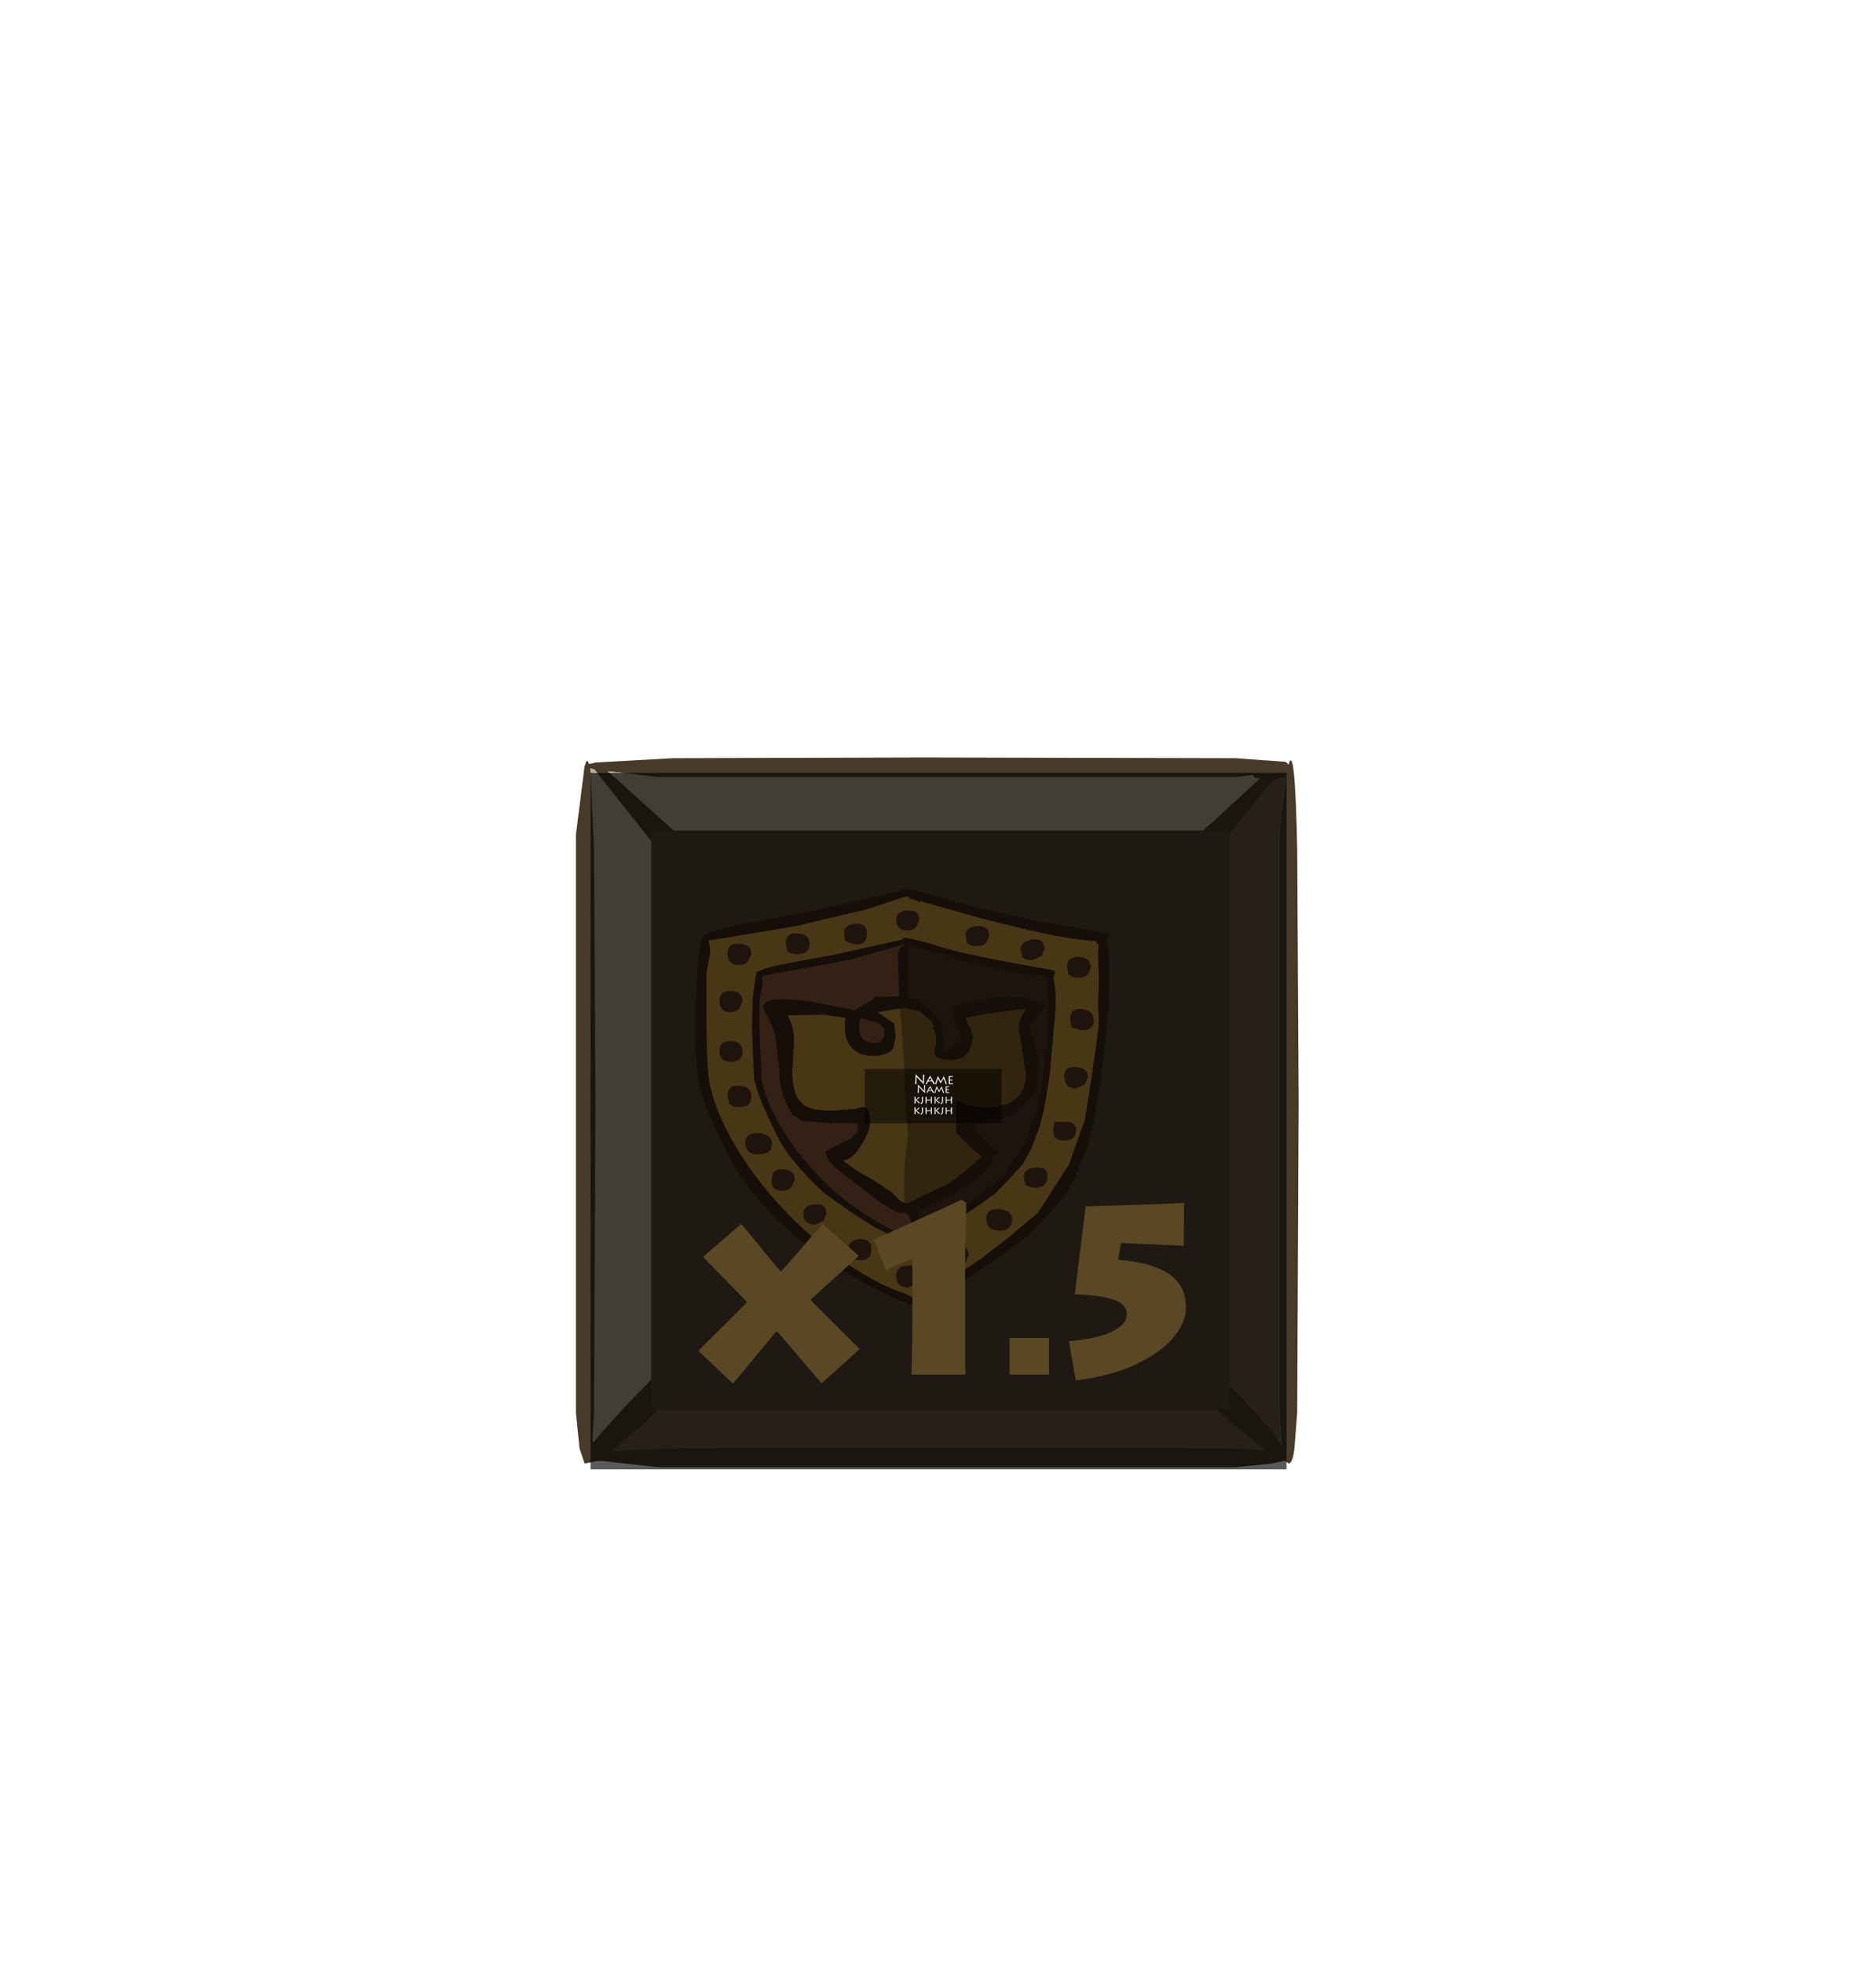 <?xml version="1.0" encoding="UTF-8" standalone="no"?>
<svg xmlns:ffdec="https://www.free-decompiler.com/flash" xmlns:xlink="http://www.w3.org/1999/xlink" ffdec:objectType="frame" height="135.65px" width="129.65px" xmlns="http://www.w3.org/2000/svg">
  <g transform="matrix(1.0, 0.0, 0.0, 1.0, 45.0, 57.4)">
    <use ffdec:characterId="933" height="47.45" id="bgcolor" transform="matrix(1.0, 0.0, 0.0, 1.0, -4.2, -3.9)" width="47.45" xlink:href="#sprite0"/>
    <use ffdec:characterId="921" height="22.0" id="hitbox" transform="matrix(2.23, 0.0, 0.0, 2.175, -4.55, -4.25)" width="22.0" xlink:href="#sprite1"/>
    <clipPath id="clipPath0">
      <path d="M 0 0 L 0 40 L 40 40 L 40 0 Z"/>
    </clipPath>
    <g clip-path="url(#clipPath0)">
      <filter id="filter0">
        <feColorMatrix in="SourceGraphic" result="filterResult0" type="matrix" values="0 0 0 0 1.0,0 0 0 0 0.2,0 0 0 0 0.0,0 0 0 1 0"/>
        <feConvolveMatrix divisor="784.0" in="filterResult0" kernelMatrix="1 1 1 1 1 1 1 1 1 1 1 1 1 1 1 1 1 1 1 1 1 1 1 1 1 1 1 1 1 1 1 1 1 1 1 1 1 1 1 1 1 1 1 1 1 1 1 1 1 1 1 1 1 1 1 1 1 1 1 1 1 1 1 1 1 1 1 1 1 1 1 1 1 1 1 1 1 1 1 1 1 1 1 1 1 1 1 1 1 1 1 1 1 1 1 1 1 1 1 1 1 1 1 1 1 1 1 1 1 1 1 1 1 1 1 1 1 1 1 1 1 1 1 1 1 1 1 1 1 1 1 1 1 1 1 1 1 1 1 1 1 1 1 1 1 1 1 1 1 1 1 1 1 1 1 1 1 1 1 1 1 1 1 1 1 1 1 1 1 1 1 1 1 1 1 1 1 1 1 1 1 1 1 1 1 1 1 1 1 1 1 1 1 1 1 1 1 1 1 1 1 1 1 1 1 1 1 1 1 1 1 1 1 1 1 1 1 1 1 1 1 1 1 1 1 1 1 1 1 1 1 1 1 1 1 1 1 1 1 1 1 1 1 1 1 1 1 1 1 1 1 1 1 1 1 1 1 1 1 1 1 1 1 1 1 1 1 1 1 1 1 1 1 1 1 1 1 1 1 1 1 1 1 1 1 1 1 1 1 1 1 1 1 1 1 1 1 1 1 1 1 1 1 1 1 1 1 1 1 1 1 1 1 1 1 1 1 1 1 1 1 1 1 1 1 1 1 1 1 1 1 1 1 1 1 1 1 1 1 1 1 1 1 1 1 1 1 1 1 1 1 1 1 1 1 1 1 1 1 1 1 1 1 1 1 1 1 1 1 1 1 1 1 1 1 1 1 1 1 1 1 1 1 1 1 1 1 1 1 1 1 1 1 1 1 1 1 1 1 1 1 1 1 1 1 1 1 1 1 1 1 1 1 1 1 1 1 1 1 1 1 1 1 1 1 1 1 1 1 1 1 1 1 1 1 1 1 1 1 1 1 1 1 1 1 1 1 1 1 1 1 1 1 1 1 1 1 1 1 1 1 1 1 1 1 1 1 1 1 1 1 1 1 1 1 1 1 1 1 1 1 1 1 1 1 1 1 1 1 1 1 1 1 1 1 1 1 1 1 1 1 1 1 1 1 1 1 1 1 1 1 1 1 1 1 1 1 1 1 1 1 1 1 1 1 1 1 1 1 1 1 1 1 1 1 1 1 1 1 1 1 1 1 1 1 1 1 1 1 1 1 1 1 1 1 1 1 1 1 1 1 1 1 1 1 1 1 1 1 1 1 1 1 1 1 1 1 1 1 1 1 1 1 1 1 1 1 1 1 1 1 1 1 1 1 1 1 1 1 1 1 1 1 1 1 1 1 1 1 1 1 1 1 1 1 1 1 1 1 1 1 1 1 1 1 1 1 1 1 1 1 1 1 1 1 1 1 1 1 1 1 1 1 1 1 1 1 1 1 1 1 1 1 1 1 1 1 1 1 1 1 1 1 1 1 1 1 1 1 1 1 1 1 1 1 1 1 1 1 1 1 1 1 1 1 1 1 1 1 1 1 1 1 1 1 1 1 1 1 1 1 1 1 1 1 1 1 1 1 1 1 1 1 1 1 1 1 1 1 1 1 1 1 1 1 1 1 1 1 1 1 1 1 1 1 1 1 1 1 1 1 1 1 1 1 1 1 1 1 1 1 1 1 1 1 1 1 1 1 1 1 1 1 1 1 1 1 1 1 1 1 1 1 1 1 1 1 1 1 1 1 1 1 1" order="28 28" result="filterResult1"/>
        <feConvolveMatrix divisor="784.0" in="filterResult1" kernelMatrix="1 1 1 1 1 1 1 1 1 1 1 1 1 1 1 1 1 1 1 1 1 1 1 1 1 1 1 1 1 1 1 1 1 1 1 1 1 1 1 1 1 1 1 1 1 1 1 1 1 1 1 1 1 1 1 1 1 1 1 1 1 1 1 1 1 1 1 1 1 1 1 1 1 1 1 1 1 1 1 1 1 1 1 1 1 1 1 1 1 1 1 1 1 1 1 1 1 1 1 1 1 1 1 1 1 1 1 1 1 1 1 1 1 1 1 1 1 1 1 1 1 1 1 1 1 1 1 1 1 1 1 1 1 1 1 1 1 1 1 1 1 1 1 1 1 1 1 1 1 1 1 1 1 1 1 1 1 1 1 1 1 1 1 1 1 1 1 1 1 1 1 1 1 1 1 1 1 1 1 1 1 1 1 1 1 1 1 1 1 1 1 1 1 1 1 1 1 1 1 1 1 1 1 1 1 1 1 1 1 1 1 1 1 1 1 1 1 1 1 1 1 1 1 1 1 1 1 1 1 1 1 1 1 1 1 1 1 1 1 1 1 1 1 1 1 1 1 1 1 1 1 1 1 1 1 1 1 1 1 1 1 1 1 1 1 1 1 1 1 1 1 1 1 1 1 1 1 1 1 1 1 1 1 1 1 1 1 1 1 1 1 1 1 1 1 1 1 1 1 1 1 1 1 1 1 1 1 1 1 1 1 1 1 1 1 1 1 1 1 1 1 1 1 1 1 1 1 1 1 1 1 1 1 1 1 1 1 1 1 1 1 1 1 1 1 1 1 1 1 1 1 1 1 1 1 1 1 1 1 1 1 1 1 1 1 1 1 1 1 1 1 1 1 1 1 1 1 1 1 1 1 1 1 1 1 1 1 1 1 1 1 1 1 1 1 1 1 1 1 1 1 1 1 1 1 1 1 1 1 1 1 1 1 1 1 1 1 1 1 1 1 1 1 1 1 1 1 1 1 1 1 1 1 1 1 1 1 1 1 1 1 1 1 1 1 1 1 1 1 1 1 1 1 1 1 1 1 1 1 1 1 1 1 1 1 1 1 1 1 1 1 1 1 1 1 1 1 1 1 1 1 1 1 1 1 1 1 1 1 1 1 1 1 1 1 1 1 1 1 1 1 1 1 1 1 1 1 1 1 1 1 1 1 1 1 1 1 1 1 1 1 1 1 1 1 1 1 1 1 1 1 1 1 1 1 1 1 1 1 1 1 1 1 1 1 1 1 1 1 1 1 1 1 1 1 1 1 1 1 1 1 1 1 1 1 1 1 1 1 1 1 1 1 1 1 1 1 1 1 1 1 1 1 1 1 1 1 1 1 1 1 1 1 1 1 1 1 1 1 1 1 1 1 1 1 1 1 1 1 1 1 1 1 1 1 1 1 1 1 1 1 1 1 1 1 1 1 1 1 1 1 1 1 1 1 1 1 1 1 1 1 1 1 1 1 1 1 1 1 1 1 1 1 1 1 1 1 1 1 1 1 1 1 1 1 1 1 1 1 1 1 1 1 1 1 1 1 1 1 1 1 1 1 1 1 1 1 1 1 1 1 1 1 1 1 1 1 1 1 1 1 1 1 1 1 1 1 1 1 1 1 1 1 1 1 1 1 1 1 1 1 1 1 1 1 1 1 1 1 1 1 1 1 1 1 1 1 1 1 1 1 1 1 1 1 1 1 1 1 1 1 1 1 1 1 1 1 1 1 1 1 1 1 1 1 1 1 1 1 1 1 1 1 1 1 1 1 1 1 1 1 1 1 1" order="28 28" result="filterResult2"/>
        <feConvolveMatrix divisor="784.0" in="filterResult2" kernelMatrix="1 1 1 1 1 1 1 1 1 1 1 1 1 1 1 1 1 1 1 1 1 1 1 1 1 1 1 1 1 1 1 1 1 1 1 1 1 1 1 1 1 1 1 1 1 1 1 1 1 1 1 1 1 1 1 1 1 1 1 1 1 1 1 1 1 1 1 1 1 1 1 1 1 1 1 1 1 1 1 1 1 1 1 1 1 1 1 1 1 1 1 1 1 1 1 1 1 1 1 1 1 1 1 1 1 1 1 1 1 1 1 1 1 1 1 1 1 1 1 1 1 1 1 1 1 1 1 1 1 1 1 1 1 1 1 1 1 1 1 1 1 1 1 1 1 1 1 1 1 1 1 1 1 1 1 1 1 1 1 1 1 1 1 1 1 1 1 1 1 1 1 1 1 1 1 1 1 1 1 1 1 1 1 1 1 1 1 1 1 1 1 1 1 1 1 1 1 1 1 1 1 1 1 1 1 1 1 1 1 1 1 1 1 1 1 1 1 1 1 1 1 1 1 1 1 1 1 1 1 1 1 1 1 1 1 1 1 1 1 1 1 1 1 1 1 1 1 1 1 1 1 1 1 1 1 1 1 1 1 1 1 1 1 1 1 1 1 1 1 1 1 1 1 1 1 1 1 1 1 1 1 1 1 1 1 1 1 1 1 1 1 1 1 1 1 1 1 1 1 1 1 1 1 1 1 1 1 1 1 1 1 1 1 1 1 1 1 1 1 1 1 1 1 1 1 1 1 1 1 1 1 1 1 1 1 1 1 1 1 1 1 1 1 1 1 1 1 1 1 1 1 1 1 1 1 1 1 1 1 1 1 1 1 1 1 1 1 1 1 1 1 1 1 1 1 1 1 1 1 1 1 1 1 1 1 1 1 1 1 1 1 1 1 1 1 1 1 1 1 1 1 1 1 1 1 1 1 1 1 1 1 1 1 1 1 1 1 1 1 1 1 1 1 1 1 1 1 1 1 1 1 1 1 1 1 1 1 1 1 1 1 1 1 1 1 1 1 1 1 1 1 1 1 1 1 1 1 1 1 1 1 1 1 1 1 1 1 1 1 1 1 1 1 1 1 1 1 1 1 1 1 1 1 1 1 1 1 1 1 1 1 1 1 1 1 1 1 1 1 1 1 1 1 1 1 1 1 1 1 1 1 1 1 1 1 1 1 1 1 1 1 1 1 1 1 1 1 1 1 1 1 1 1 1 1 1 1 1 1 1 1 1 1 1 1 1 1 1 1 1 1 1 1 1 1 1 1 1 1 1 1 1 1 1 1 1 1 1 1 1 1 1 1 1 1 1 1 1 1 1 1 1 1 1 1 1 1 1 1 1 1 1 1 1 1 1 1 1 1 1 1 1 1 1 1 1 1 1 1 1 1 1 1 1 1 1 1 1 1 1 1 1 1 1 1 1 1 1 1 1 1 1 1 1 1 1 1 1 1 1 1 1 1 1 1 1 1 1 1 1 1 1 1 1 1 1 1 1 1 1 1 1 1 1 1 1 1 1 1 1 1 1 1 1 1 1 1 1 1 1 1 1 1 1 1 1 1 1 1 1 1 1 1 1 1 1 1 1 1 1 1 1 1 1 1 1 1 1 1 1 1 1 1 1 1 1 1 1 1 1 1 1 1 1 1 1 1 1 1 1 1 1 1 1 1 1 1 1 1 1 1 1 1 1 1 1 1 1 1 1 1 1 1 1 1 1 1 1 1 1 1 1 1 1 1 1 1 1 1 1 1 1 1 1 1 1 1 1 1 1 1 1 1 1" order="28 28" result="filterResult3"/>
        <feComposite in="SourceGraphic" in2="filterResult3" operator="over" result="filterResult4"/>
      </filter>
      <use ffdec:characterId="982" filter="url(#filter0)" height="34.7" transform="matrix(1.018, 0.0, 0.0, 0.836, 3.052, 3.734)" width="28.1" xlink:href="#sprite2"/>
      <filter id="filter5">
        <feColorMatrix in="SourceGraphic" result="filterResult5" type="matrix" values="0 0 0 0 0.0,0 0 0 0 0.0,0 0 0 0 0.0,0 0 0 1 0"/>
        <feConvolveMatrix divisor="9.0" in="filterResult5" kernelMatrix="1 1 1 1 1 1 1 1 1" order="3 3" result="filterResult6"/>
        <feComposite in="SourceGraphic" in2="filterResult6" operator="over" result="filterResult7"/>
      </filter>
      <use ffdec:characterId="992" filter="url(#filter5)" height="15.4" transform="matrix(1.0, 0.0, 0.0, 1.0, 2.75, 24.25)" width="42.35" xlink:href="#text0"/>
    </g>
    <filter id="filter6">
      <feColorMatrix in="SourceGraphic" result="filterResult8" type="matrix" values="0 0 0 0 0.0,0 0 0 0 0.0,0 0 0 0 0.0,0 0 0 1 0"/>
      <feConvolveMatrix divisor="4.0" in="filterResult8" kernelMatrix="1 1 1 1" order="2 2" result="filterResult9"/>
      <feComposite in="SourceGraphic" in2="filterResult9" operator="over" result="filterResult10"/>
    </filter>
    <use ffdec:characterId="935" filter="url(#filter6)" height="15.75" id="txt_hotkey" transform="matrix(1.0, 0.0, 0.0, 1.0, -3.85, -0.1)" width="18.0" xlink:href="#text1"/>
    <use ffdec:characterId="948" ffdec:characterName="Army_fla.Hud_BgButton_151" height="97.6" id="bg" transform="matrix(1.0, 0.0, 0.0, 1.0, -29.05, -29.25)" width="97.6" xlink:href="#sprite3"/>
    <use ffdec:characterId="950" ffdec:characterName="Army_fla.Hud_cooldown_152" height="48.5" id="cdcover" transform="matrix(0.998, 0.0, 0.0, 0.99, -4.2, -4)" width="48.1" xlink:href="#sprite4"/>
    <use ffdec:characterId="950" ffdec:characterName="Army_fla.Hud_cooldown_152" height="48.5" id="cd" transform="matrix(0.998, 0.0, 0.0, 0.99, -4.2, -4)" width="48.1" xlink:href="#sprite5"/>
    <use ffdec:characterId="953" ffdec:characterName="Army_fla.Hud_Description_153" height="50.1" id="desc" transform="matrix(0.075, 0.0, 0.0, 0.075, 14.65, 16.478)" width="129.55" xlink:href="#sprite6"/>
  </g>
  <defs>
    <g id="sprite0" transform="matrix(1.0, 0.0, 0.0, 1.0, 0.0, 0.0)">
      <use ffdec:characterId="932" height="47.45" transform="matrix(1.0, 0.0, 0.0, 1.0, 0.0, 0.0)" width="47.45" xlink:href="#shape0"/>
    </g>
    <g id="shape0" transform="matrix(1.0, 0.0, 0.0, 1.0, 0.0, 0.0)">
      <path d="M47.45 0.0 L47.45 47.45 0.0 47.45 0.0 0.0 47.45 0.0" fill="#564732" fill-rule="evenodd" stroke="none"/>
    </g>
    <g id="sprite1" transform="matrix(1.0, 0.0, 0.0, 1.0, 0.0, 0.0)">
      <use ffdec:characterId="145" height="22.0" transform="matrix(1.0, 0.0, 0.0, 1.0, 0.0, 0.0)" width="22.0" xlink:href="#shape1"/>
    </g>
    <g id="shape1" transform="matrix(1.0, 0.0, 0.0, 1.0, 0.0, 0.0)">
      <path d="M22.0 0.0 L22.0 22.0 0.0 22.0 0.0 0.0 22.0 0.0" fill="#00ff00" fill-opacity="0.0" fill-rule="evenodd" stroke="none"/>
    </g>
    <g id="sprite2" transform="matrix(1.0, 0.0, 0.0, 1.0, 13.45, 17.25)">
      <use ffdec:characterId="981" height="34.7" transform="matrix(1.0, 0.0, 0.0, 1.0, -13.45, -17.25)" width="28.1" xlink:href="#shape2"/>
    </g>
    <g id="shape2" transform="matrix(1.0, 0.0, 0.0, 1.0, 13.45, 17.25)">
      <path d="M0.95 -16.25 L1.0 -16.25 1.1 -16.2 1.1 -16.1 1.25 -16.05 1.3 -16.05 1.65 -15.9 1.7 -15.8 1.75 -15.75 1.8 -15.9 6.0 -14.45 6.65 -14.25 Q11.75 -12.65 13.75 -12.6 13.75 -12.4 13.85 -12.35 L13.95 -12.3 13.9 -11.7 13.9 -11.35 13.95 -9.4 13.9 -7.45 13.95 -5.6 13.5 -1.65 13.0 2.2 11.9 5.95 9.8 9.9 7.95 11.8 6.05 13.6 4.65 14.75 3.4 15.6 Q2.4 16.25 1.9 16.65 L1.5 17.0 0.75 16.55 0.35 16.4 -0.6 15.9 Q-3.45 14.2 -6.05 11.3 -8.55 8.5 -10.2 5.4 -12.05 1.95 -12.5 -0.9 -12.7 -2.3 -12.7 -6.65 L-12.7 -9.9 -12.45 -11.55 -12.45 -12.0 -12.55 -12.6 -12.55 -12.65 -12.15 -12.7 -6.5 -13.85 -4.3 -14.5 -2.35 -15.05 -2.1 -15.1 -1.2 -15.45 0.9 -16.3 0.95 -16.25 M1.0 -15.1 Q0.2 -15.05 0.2 -14.35 0.2 -13.45 1.0 -13.45 1.3 -13.45 1.55 -13.75 L1.75 -14.3 Q1.75 -15.15 1.0 -15.1 M-9.25 -10.05 L-9.35 -9.65 -9.55 -7.9 -9.6 -5.35 -9.45 -1.2 Q-9.2 0.35 -7.85 3.6 -7.1 5.5 -4.75 8.2 L-2.6 10.05 -1.3 11.05 0.05 11.9 0.35 12.05 0.55 12.15 1.1 12.4 1.35 12.35 1.4 12.3 1.45 12.35 1.7 12.4 4.25 10.55 6.9 8.3 7.85 7.1 8.75 5.9 9.35 4.6 9.75 3.3 Q10.15 2.3 10.6 -1.5 L11.0 -6.95 11.0 -8.5 10.85 -9.55 10.9 -9.75 10.9 -9.8 11.0 -9.95 10.9 -10.15 7.25 -10.95 4.7 -11.6 Q4.1 -11.75 2.25 -12.45 L1.05 -12.8 1.05 -12.85 0.95 -12.8 0.65 -12.85 0.65 -12.7 -1.05 -12.25 -3.8 -11.5 -7.1 -10.75 Q-8.9 -10.35 -9.2 -10.0 L-9.2 -10.1 -9.25 -10.05 M4.9 -13.05 L5.0 -12.4 5.3 -12.2 5.7 -12.15 Q6.05 -12.15 6.3 -12.45 L6.5 -13.0 Q6.5 -13.85 5.7 -13.8 4.9 -13.75 4.9 -13.05 M1.7 -6.8 L1.65 -6.75 1.6 -6.85 1.7 -6.8 M0.45 -7.0 L0.6 -4.95 0.75 -2.25 Q0.7 -0.4 1.0 3.3 L0.75 6.2 0.75 9.05 0.95 9.1 Q0.7 9.1 0.4 8.85 L-0.1 8.2 -1.35 7.2 -2.45 6.45 -3.45 5.55 Q-2.75 5.5 -2.15 4.2 -1.6 3.1 -1.6 2.55 -1.55 1.15 -2.1 1.15 L-2.55 1.3 -4.1 1.45 Q-5.6 1.45 -6.1 0.95 -6.95 0.2 -6.85 -2.25 L-6.75 -4.35 Q-6.75 -5.55 -7.2 -6.45 L-4.8 -6.5 -3.25 -6.25 Q-3.4 -5.0 -3.05 -4.15 -2.55 -3.1 -1.4 -3.1 -0.35 -3.1 0.0 -3.75 L0.15 -4.8 0.05 -5.75 -1.1 -6.7 0.4 -7.0 0.45 -7.0 M9.45 -11.0 L10.05 -11.35 10.25 -11.9 Q10.25 -12.8 9.45 -12.7 8.65 -12.55 8.65 -11.9 L8.75 -11.25 9.05 -11.05 9.45 -11.0 M-11.05 -2.6 Q-10.25 -2.6 -10.25 -3.45 -10.25 -4.25 -11.0 -4.3 -11.8 -4.35 -11.8 -3.5 -11.8 -2.6 -11.05 -2.6 M-10.45 -7.05 L-10.25 -7.6 Q-10.25 -8.4 -11.0 -8.45 -11.8 -8.5 -11.8 -7.6 -11.8 -6.7 -11.05 -6.7 -10.7 -6.7 -10.45 -7.05 M-11.25 -11.55 Q-11.25 -10.6 -10.45 -10.6 -10.1 -10.6 -9.85 -10.95 L-9.65 -11.5 Q-9.65 -12.3 -10.45 -12.35 -11.25 -12.45 -11.25 -11.55 M-3.35 -13.2 L-3.25 -12.55 -2.55 -12.3 Q-1.8 -12.3 -1.8 -13.2 -1.8 -14.05 -2.55 -14.0 -3.35 -13.95 -3.35 -13.2 M-6.5 -13.2 Q-7.3 -13.3 -7.3 -12.4 L-7.2 -11.75 -6.9 -11.55 -6.5 -11.5 Q-5.7 -11.5 -5.7 -12.35 -5.7 -13.15 -6.5 -13.2 M12.4 -2.15 Q11.6 -2.25 11.6 -1.35 L11.7 -0.85 Q11.9 -0.4 12.4 -0.4 L13.0 -0.75 13.2 -1.3 Q13.2 -2.1 12.4 -2.15 M12.8 -5.2 Q13.6 -5.2 13.6 -6.05 13.6 -6.8 12.8 -6.95 12.0 -7.05 12.0 -6.1 L12.1 -5.45 12.8 -5.2 M13.2 -9.85 L13.4 -10.4 Q13.4 -11.2 12.6 -11.25 11.8 -11.35 11.8 -10.45 L11.9 -9.8 12.2 -9.6 12.6 -9.55 Q12.95 -9.55 13.2 -9.85 M-3.05 12.9 Q-3.05 13.8 -2.25 13.8 -1.5 13.8 -1.5 12.9 -1.5 12.35 -1.8 12.15 L-2.25 12.05 Q-3.05 12.15 -3.05 12.85 L-3.05 12.9 M-6.1 9.95 Q-6.1 10.85 -5.3 10.85 L-4.75 10.55 -4.55 9.95 Q-4.55 9.1 -5.3 9.2 -6.1 9.25 -6.1 9.95 M-6.9 7.7 L-6.7 7.15 Q-6.7 6.35 -7.45 6.3 -8.25 6.2 -8.25 7.1 -8.35 8.05 -7.5 8.05 -7.15 8.05 -6.9 7.7 M-9.15 5.05 Q-8.25 5.05 -8.25 4.15 -8.25 3.4 -9.15 3.3 -10.05 3.25 -10.05 4.1 -10.05 5.05 -9.15 5.05 M11.6 3.9 Q12.4 3.9 12.4 3.0 12.4 2.65 12.05 2.4 L10.95 2.35 10.85 3.0 10.95 3.65 11.2 3.85 11.6 3.9 M-10.85 1.1 L-10.45 1.15 Q-9.65 1.15 -9.65 0.25 -9.65 -0.55 -10.45 -0.6 -11.25 -0.7 -11.25 0.2 L-11.15 0.9 -10.85 1.1 M1.0 14.25 Q0.2 14.3 0.2 15.05 0.2 16.05 1.0 16.05 L1.55 15.75 1.75 15.1 Q1.75 14.15 1.0 14.25 M4.35 14.35 Q4.65 14.35 4.9 14.0 L5.1 13.4 Q5.1 12.55 4.35 12.65 3.55 12.7 3.55 13.4 3.55 14.35 4.35 14.35 M7.2 9.6 Q6.3 9.5 6.3 10.4 L6.4 10.9 Q6.6 11.35 7.2 11.35 8.05 11.35 8.05 10.45 8.05 9.65 7.2 9.6 M9.25 7.75 L9.65 7.8 Q10.45 7.8 10.45 6.9 10.45 6.05 9.65 6.15 8.85 6.2 8.85 6.9 L8.95 7.55 9.25 7.75" fill="#cc9d3c" fill-rule="evenodd" stroke="none"/>
      <path d="M1.35 -17.25 L1.3 -17.2 1.3 -17.25 1.35 -17.25 M1.7 -15.8 L1.8 -15.9 1.75 -15.75 1.7 -15.8 M-9.25 -10.05 L-9.2 -10.1 -9.2 -10.0 -9.25 -10.05 M-4.25 2.45 L-4.25 2.5 -4.3 2.55 -4.35 2.5 -4.35 2.45 -4.25 2.45" fill="#000000" fill-rule="evenodd" stroke="none"/>
      <path d="M0.9 -16.3 L0.95 -16.3 0.95 -16.25 0.9 -16.3" fill="#999999" fill-rule="evenodd" stroke="none"/>
      <path d="M1.0 -15.1 Q1.75 -15.15 1.75 -14.3 L1.55 -13.75 Q1.3 -13.45 1.0 -13.45 0.2 -13.45 0.2 -14.35 0.2 -15.05 1.0 -15.1 M4.9 -13.05 Q4.9 -13.75 5.7 -13.8 6.5 -13.85 6.5 -13.0 L6.3 -12.45 Q6.05 -12.15 5.7 -12.15 L5.3 -12.2 5.0 -12.4 4.9 -13.05 M9.45 -11.0 L9.05 -11.05 8.75 -11.25 8.65 -11.9 Q8.65 -12.55 9.45 -12.7 10.25 -12.8 10.25 -11.9 L10.05 -11.35 9.45 -11.0 M1.05 -12.25 L1.25 -12.2 1.4 -12.3 1.6 -12.1 1.6 -12.05 1.65 -12.05 1.7 -12.0 5.15 -10.85 Q8.9 -9.7 10.35 -9.65 L10.4 -9.5 10.5 -9.45 10.45 -8.75 10.5 -7.35 10.45 -5.9 10.5 -4.55 10.15 -1.65 9.8 1.15 9.0 3.95 7.45 6.8 6.05 8.25 4.7 9.55 2.75 11.05 2.45 11.25 2.35 11.35 1.95 11.8 1.8 11.65 1.7 11.75 1.55 11.85 1.55 11.75 1.65 11.75 1.8 11.65 1.6 11.0 Q1.6 10.65 1.75 10.45 L1.7 10.45 1.7 9.95 1.7 9.75 4.25 8.2 Q6.75 6.4 6.75 5.35 L6.75 5.25 7.15 4.9 5.5 2.95 5.5 2.45 Q7.75 2.2 8.35 1.6 L9.4 0.25 Q9.9 -0.25 9.9 -2.55 L9.65 -3.85 9.25 -5.3 Q9.25 -5.8 10.4 -7.25 8.95 -8.3 6.5 -7.85 L4.2 -7.2 Q4.0 -7.1 4.0 -6.6 4.0 -6.2 4.3 -5.55 L4.6 -4.3 3.8 -3.7 3.4 -3.45 3.4 -4.7 3.35 -5.25 3.4 -5.45 2.9 -6.5 2.05 -7.45 1.75 -7.6 1.75 -7.75 1.5 -7.75 1.0 -7.85 1.0 -11.95 1.15 -12.1 1.05 -12.15 1.0 -12.25 1.05 -12.25 M13.2 -9.85 Q12.95 -9.55 12.6 -9.55 L12.2 -9.6 11.9 -9.8 11.8 -10.45 Q11.8 -11.35 12.6 -11.25 13.4 -11.2 13.4 -10.4 L13.2 -9.85 M12.8 -5.2 L12.1 -5.45 12.0 -6.1 Q12.0 -7.05 12.8 -6.95 13.6 -6.8 13.6 -6.05 13.6 -5.2 12.8 -5.2 M12.4 -2.15 Q13.2 -2.1 13.2 -1.3 L13.0 -0.75 12.4 -0.4 Q11.9 -0.4 11.7 -0.85 L11.6 -1.35 Q11.6 -2.25 12.4 -2.15 M-6.5 -13.2 Q-5.7 -13.15 -5.7 -12.35 -5.7 -11.5 -6.5 -11.5 L-6.9 -11.55 -7.2 -11.75 -7.3 -12.4 Q-7.3 -13.3 -6.5 -13.2 M-3.35 -13.2 Q-3.35 -13.95 -2.55 -14.0 -1.8 -14.05 -1.8 -13.2 -1.8 -12.3 -2.55 -12.3 L-3.25 -12.55 -3.35 -13.2 M-11.25 -11.55 Q-11.25 -12.45 -10.45 -12.35 -9.65 -12.3 -9.65 -11.5 L-9.85 -10.95 Q-10.1 -10.6 -10.45 -10.6 -11.25 -10.6 -11.25 -11.55 M-10.45 -7.05 Q-10.7 -6.7 -11.05 -6.7 -11.8 -6.7 -11.8 -7.6 -11.8 -8.5 -11.0 -8.45 -10.25 -8.4 -10.25 -7.6 L-10.45 -7.05 M-11.05 -2.6 Q-11.8 -2.6 -11.8 -3.5 -11.8 -4.35 -11.0 -4.3 -10.25 -4.25 -10.25 -3.45 -10.25 -2.6 -11.05 -2.6 M-9.15 5.05 Q-10.05 5.05 -10.05 4.1 -10.05 3.25 -9.15 3.3 -8.25 3.4 -8.25 4.15 -8.25 5.05 -9.15 5.05 M-6.9 7.7 Q-7.15 8.05 -7.5 8.05 -8.35 8.05 -8.25 7.1 -8.25 6.2 -7.45 6.3 -6.7 6.35 -6.7 7.15 L-6.9 7.7 M-6.1 9.95 Q-6.1 9.25 -5.3 9.2 -4.55 9.1 -4.55 9.95 L-4.75 10.55 -5.3 10.85 Q-6.1 10.85 -6.1 9.95 M-3.05 12.85 Q-3.05 12.15 -2.25 12.05 L-1.8 12.15 Q-1.5 12.35 -1.5 12.9 -1.5 13.8 -2.25 13.8 -3.05 13.8 -3.05 12.9 L-3.05 12.85 M-10.85 1.1 L-11.15 0.9 -11.25 0.2 Q-11.25 -0.7 -10.45 -0.6 -9.65 -0.55 -9.65 0.25 -9.65 1.15 -10.45 1.15 L-10.85 1.1 M11.6 3.9 L11.2 3.85 10.95 3.65 10.85 3.0 10.95 2.35 12.05 2.4 Q12.4 2.65 12.4 3.0 12.4 3.9 11.6 3.9 M9.25 7.75 L8.95 7.55 8.85 6.9 Q8.85 6.2 9.65 6.15 10.45 6.05 10.45 6.9 10.45 7.8 9.65 7.8 L9.25 7.75 M7.2 9.6 Q8.05 9.65 8.05 10.45 8.05 11.35 7.2 11.35 6.6 11.35 6.4 10.9 L6.3 10.4 Q6.3 9.5 7.2 9.6 M4.35 14.35 Q3.55 14.35 3.55 13.4 3.55 12.7 4.35 12.65 5.1 12.55 5.1 13.4 L4.9 14.0 Q4.65 14.35 4.35 14.35 M1.0 14.25 Q1.75 14.15 1.75 15.1 L1.55 15.75 1.0 16.05 Q0.2 16.05 0.2 15.05 0.2 14.3 1.0 14.25" fill="#593924" fill-rule="evenodd" stroke="none"/>
      <path d="M-4.25 2.45 L-2.5 2.45 -2.5 2.5 -2.4 2.75 Q-2.4 3.6 -3.5 4.1 L-4.6 4.8 Q-4.6 5.4 -3.95 6.15 L-2.3 7.7 -0.8 9.1 0.3 9.9 0.35 9.9 0.6 9.85 Q1.2 9.9 1.2 10.9 L1.05 11.7 1.15 11.9 1.0 11.8 0.7 11.8 Q0.1 11.8 0.0 11.35 -2.2 10.05 -4.2 7.9 -6.05 5.8 -7.25 3.55 -8.6 1.0 -8.95 -1.1 L-9.1 -5.35 -9.1 -7.7 -8.9 -8.9 Q-8.85 -9.4 -8.95 -9.65 L-8.95 -9.7 -2.9 -11.05 0.8 -12.35 0.7 -12.2 Q0.4 -12.15 0.3 -11.5 L0.4 -8.0 0.25 -8.0 -1.3 -7.95 Q-1.3 -7.75 -1.65 -7.55 L-2.6 -6.9 -2.6 -6.85 -5.5 -7.55 Q-8.65 -8.1 -8.75 -7.3 L-8.8 -7.3 -8.85 -7.1 Q-8.05 -5.25 -8.0 -4.6 L-7.75 -2.05 Q-7.75 -0.6 -7.4 0.45 L-6.9 1.7 -6.25 2.25 -6.15 2.3 -4.35 2.45 -4.35 2.5 -4.3 2.55 -4.25 2.5 -4.25 2.45 M-1.1 -5.85 Q-0.6 -5.5 -0.6 -5.15 -0.6 -4.15 -1.3 -4.15 -2.6 -4.15 -2.25 -6.2 L-1.1 -5.85" fill="#915e3c" fill-rule="evenodd" stroke="none"/>
      <path d="M-1.8 -16.1 L-1.7 -16.15 -1.75 -16.1 -1.8 -16.1" fill="#ffcc00" fill-rule="evenodd" stroke="none"/>
      <path d="M1.7 -6.8 L1.75 -6.8 2.5 -6.05 2.8 -5.55 2.65 -5.45 Q3.05 -4.8 2.8 -3.5 2.7 -2.75 3.95 -2.75 4.75 -2.75 5.15 -3.5 L5.4 -4.55 5.2 -5.45 Q4.95 -5.8 4.95 -6.25 L6.15 -6.55 9.0 -7.0 9.0 -6.95 8.55 -6.0 8.5 -5.35 8.75 -3.6 9.0 -1.6 Q9.0 1.2 6.1 1.2 L4.95 0.95 4.5 0.65 4.25 0.75 4.25 3.25 5.3 4.5 6.0 5.25 5.2 6.1 4.0 7.3 0.95 9.1 0.75 9.05 0.75 6.2 1.0 3.3 Q0.7 -0.4 0.75 -2.25 L0.6 -4.95 0.45 -7.0 0.8 -7.05 1.6 -6.85 1.65 -6.75 1.7 -6.8" fill="#8a6924" fill-rule="evenodd" stroke="none"/>
      <path d="M-1.7 -16.15 L0.5 -16.75 0.5 -16.9 1.0 -16.85 1.1 -16.9 1.1 -16.85 1.2 -16.8 1.3 -16.8 1.45 -16.75 2.75 -16.35 6.05 -15.25 9.55 -14.3 13.9 -13.35 14.5 -13.25 14.65 -12.95 14.5 -12.8 14.5 -12.7 14.45 -12.45 14.55 -12.1 14.6 -11.55 14.65 -10.95 14.65 -8.9 Q14.65 -6.3 14.1 -1.45 13.5 3.7 12.95 5.1 12.8 5.3 12.4 6.9 L11.55 8.65 10.35 10.25 9.05 11.9 5.45 15.0 2.0 17.45 1.55 17.35 1.5 17.4 1.15 17.45 0.4 17.15 -0.25 16.75 -2.15 15.6 -3.9 14.25 -6.8 11.7 Q-10.0 8.1 -11.05 5.5 -12.9 1.1 -13.25 -1.05 -13.45 -2.25 -13.45 -6.65 L-13.3 -10.15 -13.2 -11.75 -13.05 -12.6 -12.9 -13.15 -12.85 -13.05 -12.7 -13.2 -12.35 -13.35 -10.0 -14.05 -5.55 -15.05 -1.8 -16.1 -1.75 -16.1 -1.7 -16.15 M0.95 -16.25 L0.95 -16.3 0.9 -16.3 -1.2 -15.45 -2.1 -15.1 -2.35 -15.05 -4.3 -14.5 -6.5 -13.85 -12.15 -12.7 -12.55 -12.65 -12.55 -12.6 -12.45 -12.0 -12.45 -11.55 -12.7 -9.9 -12.7 -6.65 Q-12.7 -2.3 -12.5 -0.9 -12.05 1.95 -10.2 5.4 -8.55 8.5 -6.05 11.3 -3.45 14.2 -0.6 15.9 L0.35 16.4 0.75 16.55 1.5 17.0 1.9 16.65 Q2.4 16.25 3.4 15.6 L4.65 14.75 6.05 13.6 7.95 11.8 9.8 9.9 11.9 5.95 13.0 2.2 13.5 -1.65 13.95 -5.6 13.9 -7.45 13.95 -9.4 13.9 -11.35 13.9 -11.7 13.95 -12.3 13.85 -12.35 Q13.75 -12.4 13.75 -12.6 11.75 -12.65 6.65 -14.25 L6.0 -14.45 1.8 -15.9 1.7 -15.8 1.65 -15.9 1.3 -16.05 1.25 -16.05 1.1 -16.1 1.1 -16.2 1.0 -16.25 0.95 -16.25 M-9.2 -10.0 Q-8.9 -10.35 -7.1 -10.75 L-3.8 -11.5 -1.05 -12.25 0.65 -12.7 0.65 -12.85 0.95 -12.8 1.05 -12.85 1.05 -12.8 2.25 -12.45 Q4.1 -11.75 4.7 -11.6 L7.25 -10.95 10.9 -10.15 11.0 -9.95 10.9 -9.8 10.9 -9.75 10.85 -9.55 11.0 -8.5 11.0 -6.95 10.6 -1.5 Q10.15 2.3 9.75 3.3 L9.35 4.6 8.75 5.9 7.85 7.1 6.9 8.3 4.25 10.55 1.7 12.4 1.45 12.35 1.4 12.3 1.35 12.35 1.1 12.4 0.55 12.15 0.35 12.05 0.05 11.9 -1.3 11.05 -2.6 10.05 -4.75 8.2 Q-7.1 5.5 -7.85 3.6 -9.2 0.35 -9.45 -1.2 L-9.6 -5.35 -9.55 -7.9 -9.35 -9.65 -9.25 -10.05 -9.2 -10.0 M0.95 9.1 L4.0 7.3 5.2 6.1 6.0 5.25 5.3 4.5 4.25 3.25 4.25 0.75 4.5 0.65 4.95 0.95 6.1 1.2 Q9.0 1.2 9.0 -1.6 L8.75 -3.6 8.5 -5.35 8.55 -6.0 9.0 -6.95 9.0 -7.0 6.15 -6.55 4.95 -6.25 Q4.95 -5.8 5.2 -5.45 L5.4 -4.55 5.15 -3.5 Q4.75 -2.75 3.95 -2.75 2.7 -2.75 2.8 -3.5 3.05 -4.8 2.65 -5.45 L2.8 -5.55 2.5 -6.05 1.75 -6.8 1.7 -6.8 1.6 -6.85 0.8 -7.05 0.45 -7.0 0.4 -7.0 -1.1 -6.7 0.05 -5.75 0.15 -4.8 0.0 -3.75 Q-0.35 -3.1 -1.4 -3.1 -2.55 -3.1 -3.05 -4.15 -3.4 -5.0 -3.25 -6.25 L-4.8 -6.5 -7.2 -6.45 Q-6.75 -5.55 -6.75 -4.35 L-6.85 -2.25 Q-6.95 0.2 -6.1 0.95 -5.6 1.45 -4.1 1.45 L-2.55 1.3 -2.1 1.15 Q-1.55 1.15 -1.6 2.55 -1.6 3.1 -2.15 4.2 -2.75 5.5 -3.45 5.55 L-2.45 6.45 -1.35 7.2 -0.1 8.2 0.4 8.85 Q0.7 9.1 0.95 9.1 M1.0 -12.25 L1.05 -12.15 1.15 -12.1 1.0 -11.95 1.0 -7.85 1.5 -7.75 1.75 -7.75 1.75 -7.6 2.05 -7.45 2.9 -6.5 3.4 -5.45 3.35 -5.25 3.4 -4.7 3.4 -3.45 3.8 -3.7 4.6 -4.3 4.3 -5.55 Q4.0 -6.2 4.0 -6.6 4.0 -7.1 4.2 -7.2 L6.5 -7.85 Q8.95 -8.3 10.4 -7.25 9.25 -5.8 9.25 -5.3 L9.65 -3.85 9.9 -2.55 Q9.9 -0.25 9.4 0.25 L8.35 1.6 Q7.75 2.2 5.5 2.45 L5.5 2.95 7.15 4.9 6.75 5.25 6.75 5.35 Q6.75 6.4 4.25 8.2 L1.7 9.75 1.7 9.95 1.7 10.45 1.75 10.45 Q1.6 10.65 1.6 11.0 L1.8 11.65 1.65 11.75 1.55 11.75 1.55 11.85 1.7 11.75 1.8 11.65 1.95 11.8 2.35 11.35 2.45 11.25 2.75 11.05 4.7 9.55 6.05 8.25 7.45 6.8 9.0 3.95 9.8 1.15 10.15 -1.65 10.5 -4.55 10.45 -5.9 10.5 -7.35 10.45 -8.75 10.5 -9.45 10.4 -9.5 10.35 -9.65 Q8.9 -9.7 5.15 -10.85 L1.7 -12.0 1.65 -12.05 1.6 -12.05 1.6 -12.1 1.4 -12.3 1.25 -12.2 1.05 -12.25 1.05 -12.35 0.95 -12.4 1.0 -12.25 M-4.35 2.45 L-6.15 2.3 -6.25 2.25 -6.9 1.7 -7.4 0.45 Q-7.75 -0.6 -7.75 -2.05 L-8.0 -4.6 Q-8.05 -5.25 -8.85 -7.1 L-8.8 -7.3 -8.75 -7.3 Q-8.65 -8.1 -5.5 -7.55 L-2.6 -6.85 -2.6 -6.9 -1.65 -7.55 Q-1.3 -7.75 -1.3 -7.95 L0.25 -8.0 0.4 -8.0 0.3 -11.5 Q0.4 -12.15 0.7 -12.2 L0.8 -12.35 -2.9 -11.05 -8.95 -9.7 -8.95 -9.65 Q-8.85 -9.4 -8.9 -8.9 L-9.1 -7.7 -9.1 -5.35 -8.95 -1.1 Q-8.6 1.0 -7.25 3.55 -6.05 5.8 -4.2 7.9 -2.2 10.05 0.0 11.35 0.1 11.8 0.7 11.8 L1.0 11.8 1.15 11.9 1.05 11.7 1.2 10.9 Q1.2 9.9 0.6 9.85 L0.35 9.9 0.3 9.9 -0.8 9.1 -2.3 7.7 -3.95 6.15 Q-4.6 5.4 -4.6 4.8 L-3.5 4.1 Q-2.4 3.6 -2.4 2.75 L-2.5 2.5 -2.5 2.45 -4.25 2.45 -4.35 2.45 M-1.1 -5.85 L-2.25 -6.2 Q-2.6 -4.15 -1.3 -4.15 -0.6 -4.15 -0.6 -5.15 -0.6 -5.5 -1.1 -5.85 M1.6 9.4 L1.7 9.4 1.7 9.35 1.6 9.4" fill="#3d2718" fill-rule="evenodd" stroke="none"/>
    </g>
    <g id="text0" transform="matrix(1.0, 0.0, 0.0, 1.0, -3.85, -1.65)">
      <g transform="matrix(1.0, 0.0, 0.0, 1.0, 0.0, 0.0)">
        <use fill="#ffcc66" height="15.4" transform="matrix(0.016, 0.0, 0.0, 0.016, 4.0, 15.0)" width="42.35" xlink:href="#font_Lithos_Pro_Regular_x0"/>
        <use fill="#ffcc66" height="15.4" transform="matrix(0.016, 0.0, 0.0, 0.016, 13.65, 15.0)" width="42.35" xlink:href="#font_Lithos_Pro_Regular_10"/>
        <use fill="#ffcc66" height="15.4" transform="matrix(0.016, 0.0, 0.0, 0.016, 24.7, 15.0)" width="42.35" xlink:href="#font_Lithos_Pro_Regular_.0"/>
        <use fill="#ffcc66" height="15.4" transform="matrix(0.016, 0.0, 0.0, 0.016, 27.65, 15.0)" width="42.35" xlink:href="#font_Lithos_Pro_Regular_50"/>
      </g>
    </g>
    <g id="font_Lithos_Pro_Regular_x0">
      <path d="M172.0 39.0 L22.5 -102.5 Q30.0 -110.5 59.0 -139.5 88.0 -168.0 124.5 -204.5 161.0 -240.5 192.0 -271.0 222.5 -301.5 233.5 -313.0 215.0 -332.0 186.0 -362.0 156.5 -391.5 126.0 -423.0 95.5 -454.5 72.0 -478.5 49.0 -502.0 43.0 -508.5 L208.0 -651.0 Q224.0 -632.0 248.5 -602.5 273.0 -572.5 299.0 -540.5 325.5 -508.0 347.0 -482.0 369.0 -455.5 379.0 -444.0 389.0 -455.5 412.5 -482.0 435.5 -508.5 464.0 -541.0 492.0 -573.5 518.0 -603.5 544.0 -633.0 560.0 -651.0 L715.0 -513.0 Q705.0 -503.0 676.0 -476.5 647.0 -450.0 611.5 -418.0 575.5 -386.0 546.5 -359.0 517.0 -332.5 507.0 -322.5 520.5 -308.5 551.5 -278.0 583.0 -247.0 619.0 -211.0 655.0 -175.5 683.0 -147.0 711.5 -119.0 720.0 -110.5 L555.0 38.0 Q542.5 23.5 516.0 -7.5 489.5 -38.5 458.5 -75.0 427.5 -111.5 401.0 -142.5 374.5 -173.5 361.5 -188.5 353.0 -179.0 326.5 -147.0 300.0 -115.0 267.0 -75.5 234.5 -36.0 208.0 -3.5 181.0 29.0 172.0 39.0" fill-rule="evenodd" stroke="none"/>
    </g>
    <g id="font_Lithos_Pro_Regular_10">
      <path d="M573.5 0.0 L573.5 0.0 340.0 0.0 Q340.5 -14.0 341.5 -57.5 342.5 -100.5 343.0 -162.0 344.0 -223.5 344.0 -293.0 L344.0 -502.0 Q321.0 -493.0 289.0 -478.0 257.5 -463.5 230.5 -450.5 L178.0 -582.5 Q190.0 -588.5 228.5 -605.5 266.5 -623.0 321.0 -647.5 375.5 -672.5 437.0 -700.0 498.0 -728.0 556.0 -755.0 L576.5 -742.5 Q576.0 -717.0 575.0 -669.5 573.5 -622.0 572.5 -560.0 571.5 -498.0 571.5 -428.0 L571.5 -271.5 Q571.5 -160.5 571.5 -92.5 572.0 -24.0 573.5 0.0" fill-rule="evenodd" stroke="none"/>
    </g>
    <g id="font_Lithos_Pro_Regular_.0">
      <path d="M73.5 0.0 L73.5 0.0 73.5 -158.5 243.5 -158.5 243.5 0.0 73.5 0.0" fill-rule="evenodd" stroke="none"/>
    </g>
    <g id="font_Lithos_Pro_Regular_50">
      <path d="M370.0 -568.5 L370.0 -568.5 357.5 -496.0 Q448.0 -488.0 506.0 -468.5 563.5 -449.0 595.0 -421.0 626.5 -393.0 639.0 -359.0 651.0 -325.5 650.5 -289.0 650.0 -221.0 592.5 -155.5 535.5 -90.5 429.0 -41.5 322.5 7.0 174.5 25.5 L145.5 -144.5 Q183.0 -147.0 226.0 -154.5 268.5 -162.0 307.0 -175.5 345.5 -189.5 370.0 -210.5 394.5 -231.0 395.5 -260.5 395.5 -303.0 339.0 -323.5 282.5 -343.5 170.5 -346.5 L217.5 -727.0 Q247.0 -727.5 291.5 -728.5 336.0 -730.0 387.0 -731.5 438.0 -733.0 487.5 -735.0 537.5 -737.0 578.0 -738.5 618.5 -740.0 642.5 -741.5 L641.5 -556.5 370.0 -568.5" fill-rule="evenodd" stroke="none"/>
    </g>
    <g id="sprite3" transform="matrix(1.0, 0.0, 0.0, 1.0, 29.05, 29.25)">
      <clipPath id="clipPath1">
        <path d="M 40 0 L 40 40 L 0 40 L 0 0 Z M 18.75 -7.8 L -0.55 -7.7 L -6.5 -7.4 L -6.75 -7.35 L -7 -7.3 L -7.04 -7.4 L -7.07 -7.48 L -7.11 -7.52 L -7.14 -7.54 L -7.18 -7.52 L -7.22 -7.47 L -7.26 -7.38 L -7.3 -7.25 L -7.35 -7.1 L -8 -1.85 L -8 42.5 L -7.95 42.8 L -7.85 48.6 L 47.35 48.6 L 47.4 42.8 L 47.4 42.5 L 47.5 18.6 L 47.4 -0.7 L 47.36 -2.3 L 47.31 -3.69 L 47.25 -4.87 L 47.19 -5.83 L 47.12 -6.57 L 47.04 -7.11 L 47 -7.3 L 46.96 -7.43 L 46.92 -7.51 L 46.89 -7.53 L 46.87 -7.54 L 46.83 -7.51 L 46.79 -7.45 L 46.74 -7.35 L 46.7 -7.2 L 46.65 -7.3 L 46.5 -7.45 L 45 -7.55 L 44.9 -7.55 L 42.65 -7.7 L 18.75 -7.8 Z"/>
      </clipPath>
      <g clip-path="url(#clipPath1)">
        <use ffdec:characterId="937" height="49.05" transform="matrix(1.0, 0.0, 0.0, 1.0, -5.2, -5.05)" width="49.95" xlink:href="#shape3"/>
      </g>
    </g>
    <g id="shape3" transform="matrix(1.0, 0.0, 0.0, 1.0, 5.2, 5.05)">
      <path d="M18.85 -5.05 L40.4 -5.0 42.4 -4.85 42.5 -4.85 43.85 -4.75 44.0 -4.6 44.05 -4.55 Q44.5 -6.2 44.65 1.3 L44.75 18.7 44.65 40.2 44.5 42.2 Q44.4 43.75 44.05 43.75 L43.8 43.55 42.9 43.75 40.4 44.0 0.45 44.0 -3.55 43.55 -3.6 43.55 -4.6 43.75 -4.95 42.7 -5.2 40.2 -5.2 0.3 -4.6 -4.45 -4.55 -4.55 Q-4.45 -5.05 -4.3 -4.6 L-4.05 -4.65 -3.85 -4.7 1.5 -5.0 18.85 -5.05 M36.4 1.65 L36.8 1.25 41.65 -3.2 42.1 -3.6 41.7 -3.65 41.6 -3.85 40.4 -3.7 0.45 -3.7 -3.0 -4.1 2.5 0.85 3.3 1.65 1.8 1.65 1.8 2.6 1.8 1.65 3.3 1.65 3.6 1.95 2.0 1.95 2.0 2.8 1.8 2.6 0.3 1.1 -3.9 -4.2 -4.2 -4.3 -3.95 1.3 -3.85 18.7 -3.95 40.2 -4.05 42.2 -4.05 42.5 -4.0 42.3 -3.6 41.8 -1.65 39.65 1.8 36.1 1.8 37.95 2.0 37.95 1.8 37.95 1.8 36.1 2.0 35.9 2.0 37.95 2.6 37.95 -0.4 40.9 -2.75 42.9 1.5 42.7 18.85 42.65 40.4 42.7 42.4 42.85 42.5 42.85 42.4 42.8 39.65 40.55 37.05 37.95 38.0 37.95 38.15 37.95 38.15 36.45 38.15 37.95 38.0 37.95 38.0 36.35 38.15 36.45 40.9 39.3 42.85 41.45 43.6 42.45 43.4 40.2 43.4 0.3 43.85 -3.65 43.8 -3.65 42.95 -3.5 42.8 -3.3 39.0 1.45 38.15 2.3 38.15 1.65 36.4 1.65 38.15 1.65 38.15 2.3 38.0 2.45 38.0 1.95 36.0 1.95 36.4 1.65" fill="#473a29" fill-rule="evenodd" stroke="none"/>
      <path d="M3.3 1.65 L2.5 0.85 -3.0 -4.1 0.45 -3.7 40.4 -3.7 41.6 -3.85 41.7 -3.65 42.1 -3.6 41.65 -3.2 36.8 1.25 36.4 1.65 3.3 1.65 36.4 1.65 36.0 1.95 3.6 1.95 3.3 1.65 M1.8 36.1 L-1.65 39.65 -3.6 41.8 -4.0 42.3 -4.05 42.2 -3.95 40.2 -3.85 18.7 -3.95 1.3 -4.2 -4.3 -3.9 -4.2 0.3 1.1 1.8 2.6 2.0 2.8 2.0 35.9 1.8 36.1 1.8 35.0 1.8 33.05 1.8 2.6 1.8 33.05 1.8 35.0 1.8 36.1" fill="#bfaf91" fill-rule="evenodd" stroke="none"/>
      <path d="M38.15 2.3 L39.0 1.45 42.8 -3.3 42.95 -3.5 43.8 -3.65 43.85 -3.65 43.4 0.3 43.4 40.2 43.6 42.45 42.85 41.45 40.9 39.3 38.15 36.45 38.15 2.3 38.15 36.45 38.0 36.35 38.0 2.45 38.15 2.3 M37.05 37.95 L39.65 40.55 42.4 42.8 42.4 42.85 40.4 42.7 18.85 42.65 1.5 42.7 -2.75 42.9 -0.4 40.9 2.6 37.95 26.5 37.95 Q27.1 37.75 27.6 37.95 L37.05 37.95" fill="#6c5b3e" fill-rule="evenodd" stroke="none"/>
      <path d="M3.3 1.65 L36.4 1.65 38.15 1.65 38.15 2.3 38.15 36.45 38.15 37.95 38.0 37.95 37.05 37.95 27.6 37.95 Q27.1 37.75 26.5 37.95 L2.6 37.95 2.0 37.95 1.8 37.95 1.8 36.1 1.8 35.0 1.8 33.05 1.8 2.6 1.8 1.65 3.3 1.65 Z" fill="none" stroke="#473a29" stroke-linecap="round" stroke-linejoin="round" stroke-opacity="0.49" stroke-width="1.0"/>
    </g>
    <g id="sprite4" transform="matrix(1.0, 0.0, 0.0, 1.0, 0.0, 48.5)">
      <use ffdec:characterId="949" height="340.0" transform="matrix(0.251, 0.0, 0.0, 0.143, 0.011, -48.485)" width="192.0" xlink:href="#shape4"/>
    </g>
    <g id="shape4" transform="matrix(1.0, 0.0, 0.0, 1.0, 2.15, 3.05)">
      <path d="M189.85 -3.05 L189.85 336.95 -2.15 336.95 -2.15 -3.05 189.85 -3.05" fill="#000000" fill-opacity="0.298" fill-rule="evenodd" stroke="none"/>
    </g>
    <g id="sprite5" transform="matrix(1.0, 0.0, 0.0, 1.0, 0.0, 48.5)">
      <use ffdec:characterId="949" height="340.0" transform="matrix(0.251, 0.0, 0.0, 0.143, 0.011, -48.485)" width="192.0" xlink:href="#shape5"/>
    </g>
    <g id="shape5" transform="matrix(1.0, 0.0, 0.0, 1.0, 2.15, 3.05)">
      <path d="M189.85 -3.05 L189.85 336.95 -2.15 336.95 -2.15 -3.05 189.85 -3.05" fill="#000000" fill-opacity="0.498" fill-rule="evenodd" stroke="none"/>
    </g>
    <g id="sprite6" transform="matrix(1.0, 0.0, 0.0, 1.0, 64.35, 49.9)">
      <use ffdec:characterId="58" height="400.0" transform="matrix(0.18, 0.0, 0.0, 0.125, -62.85, -49.9)" width="700.0" xlink:href="#shape6"/>
      <use ffdec:characterId="951" height="18.1" id="txt_name" transform="matrix(1.0, 0.0, 0.0, 1.0, -63.85, -49.05)" width="129.05" xlink:href="#text2"/>
      <use ffdec:characterId="952" height="35.25" id="txt_desc" transform="matrix(1.0, 0.0, 0.0, 1.0, -64.35, -35.05)" width="129.05" xlink:href="#text3"/>
    </g>
    <g id="shape6" transform="matrix(1.0, 0.0, 0.0, 1.0, 0.0, 0.0)">
      <path d="M700.0 400.0 L0.0 400.0 0.0 0.0 700.0 0.0 700.0 400.0" fill="#000000" fill-opacity="0.498" fill-rule="evenodd" stroke="none"/>
    </g>
    <g id="text2" transform="matrix(1.0, 0.0, 0.0, 1.0, -51.35, 2.0)">
      <g transform="matrix(1.0, 0.0, 0.0, 1.0, 51.35, -2.0)">
        <use fill="#ffffff" height="18.1" transform="matrix(0.012, 0.0, 0.0, 0.012, 45.95, 13.05)" width="129.05" xlink:href="#font_Lithos_Pro_Regular_N0"/>
        <use fill="#ffffff" height="18.1" transform="matrix(0.012, 0.0, 0.0, 0.012, 56.95, 13.05)" width="129.05" xlink:href="#font_Lithos_Pro_Regular_a0"/>
        <use fill="#ffffff" height="18.1" transform="matrix(0.012, 0.0, 0.0, 0.012, 65.45, 13.05)" width="129.05" xlink:href="#font_Lithos_Pro_Regular_m0"/>
        <use fill="#ffffff" height="18.1" transform="matrix(0.012, 0.0, 0.0, 0.012, 76.75, 13.05)" width="129.05" xlink:href="#font_Lithos_Pro_Regular_e0"/>
      </g>
    </g>
    <g id="font_Lithos_Pro_Regular_N0">
      <path d="M216.5 7.5 L120.0 0.0 Q121.5 -20.5 124.5 -75.5 127.0 -130.5 131.0 -207.0 135.0 -283.5 139.0 -368.0 143.0 -452.5 147.0 -531.5 151.0 -610.5 153.5 -670.5 156.5 -730.5 158.0 -758.0 L160.0 -758.0 Q168.0 -748.5 209.0 -705.5 249.5 -663.0 309.5 -600.0 370.0 -537.0 437.0 -467.5 503.5 -398.0 564.0 -335.0 624.5 -272.0 666.0 -229.5 707.5 -186.5 716.5 -177.0 716.5 -185.5 717.0 -225.0 717.5 -265.0 718.0 -323.5 719.0 -382.5 720.0 -447.5 720.5 -513.0 721.5 -572.0 722.5 -631.5 723.0 -672.0 723.5 -712.5 724.0 -722.0 L819.0 -716.5 Q818.0 -697.0 815.0 -641.0 812.5 -585.0 808.5 -504.5 805.0 -424.0 801.5 -332.0 798.0 -240.0 795.5 -148.5 792.5 -57.0 791.5 21.5 L789.5 21.5 Q781.5 13.5 739.5 -29.5 697.0 -72.5 635.0 -136.5 572.5 -200.5 504.0 -271.5 435.0 -342.5 373.5 -406.5 312.0 -470.0 271.5 -513.0 231.5 -555.5 225.5 -563.0 L223.5 -563.0 Q223.5 -553.0 223.0 -511.0 222.5 -468.5 221.5 -407.0 220.5 -345.0 219.5 -277.0 218.5 -209.0 217.5 -147.5 217.0 -86.0 216.5 -44.0 216.0 -2.0 216.5 7.5" fill-rule="evenodd" stroke="none"/>
    </g>
    <g id="font_Lithos_Pro_Regular_a0">
      <path d="M226.5 -255.0 L476.5 -265.0 Q473.0 -271.5 460.0 -295.0 447.5 -318.5 430.0 -350.5 412.5 -382.5 395.0 -414.0 378.0 -445.5 365.0 -468.0 352.5 -490.5 349.5 -495.5 345.0 -488.5 332.5 -464.0 319.5 -439.5 303.0 -406.0 286.0 -373.0 269.5 -340.0 253.0 -307.0 241.0 -283.5 229.5 -260.0 226.5 -255.0 M93.5 18.5 L14.5 -26.5 Q27.5 -49.5 55.0 -100.0 83.0 -150.5 119.0 -216.5 155.0 -283.0 193.5 -353.0 231.5 -423.5 265.0 -485.0 299.0 -547.0 322.0 -589.0 345.0 -630.5 350.5 -640.0 L352.5 -640.0 Q376.5 -601.5 414.5 -538.0 452.0 -474.0 496.0 -399.0 540.0 -323.5 582.5 -250.0 625.5 -176.5 660.0 -119.0 694.0 -61.0 713.0 -32.5 L630.0 17.5 Q623.0 4.0 605.5 -28.5 587.5 -61.0 566.5 -99.0 545.5 -137.0 529.0 -166.5 512.0 -196.0 508.0 -202.5 L191.5 -190.5 Q186.5 -179.0 173.0 -150.5 159.5 -121.5 143.5 -86.5 127.0 -52.0 113.0 -23.0 99.0 6.5 93.5 18.5" fill-rule="evenodd" stroke="none"/>
    </g>
    <g id="font_Lithos_Pro_Regular_m0">
      <path d="M115.0 22.5 L31.0 -4.0 Q35.5 -14.5 51.5 -61.5 68.0 -108.0 91.0 -176.5 114.5 -245.0 140.0 -320.0 165.0 -395.0 187.5 -462.0 210.0 -529.0 224.5 -573.0 239.0 -617.5 241.0 -624.0 L245.0 -624.0 Q254.0 -606.5 276.0 -563.5 298.5 -521.0 327.5 -465.5 356.5 -410.5 385.5 -355.5 414.5 -300.5 437.0 -259.0 459.5 -217.0 468.0 -201.0 477.5 -216.5 502.5 -258.5 527.5 -300.0 560.0 -354.0 592.0 -408.0 623.5 -460.5 655.0 -513.0 677.5 -550.5 700.0 -588.0 705.5 -597.5 L708.5 -597.5 Q716.0 -579.0 732.5 -535.5 749.0 -492.5 771.5 -434.0 793.5 -375.5 818.0 -311.5 842.5 -247.5 865.5 -187.0 889.0 -127.0 907.0 -80.0 925.0 -33.0 935.0 -9.5 L850.0 22.5 Q843.0 1.5 826.0 -47.0 809.5 -95.5 787.5 -156.5 766.0 -218.0 745.0 -277.0 724.0 -336.5 708.5 -379.5 693.5 -422.0 689.5 -433.5 680.0 -418.0 657.5 -381.5 635.5 -345.5 606.5 -298.0 577.5 -250.5 548.0 -202.0 518.5 -153.5 494.5 -114.5 470.5 -75.5 458.0 -55.5 L456.0 -55.5 Q436.0 -93.0 408.0 -144.5 380.5 -196.5 351.0 -252.5 321.5 -308.0 295.5 -356.5 270.0 -405.0 254.0 -435.5 250.0 -421.0 239.0 -385.0 228.0 -349.0 213.0 -300.0 198.0 -251.5 182.0 -199.0 166.0 -146.5 151.5 -99.0 137.0 -52.0 127.5 -19.5 117.5 13.5 115.0 22.5" fill-rule="evenodd" stroke="none"/>
    </g>
    <g id="font_Lithos_Pro_Regular_e0">
      <path d="M458.5 -68.5 L461.5 9.5 Q451.5 9.5 417.0 8.5 383.0 7.5 337.5 6.0 292.0 5.0 247.0 3.5 202.0 2.0 170.5 1.0 138.5 0.0 132.0 0.0 133.0 -18.5 133.5 -56.0 134.5 -93.5 134.5 -136.0 135.0 -178.0 135.0 -211.0 135.0 -244.0 135.0 -252.5 L135.0 -368.5 Q135.0 -373.5 135.0 -397.5 134.5 -421.5 134.0 -454.5 134.0 -488.0 133.5 -521.5 133.0 -555.0 132.5 -579.5 132.5 -603.5 132.0 -609.5 139.5 -609.5 168.5 -611.0 197.5 -612.0 238.0 -614.5 278.5 -616.5 320.0 -618.5 362.0 -621.0 395.0 -623.0 428.5 -625.0 443.0 -626.0 L447.0 -552.0 Q431.0 -552.0 397.5 -551.5 364.0 -551.0 326.5 -550.0 288.5 -549.0 259.5 -548.5 231.0 -548.0 224.0 -548.0 L224.0 -334.5 Q231.0 -334.5 253.5 -335.0 276.0 -336.0 305.5 -337.0 335.5 -338.5 365.0 -340.0 394.5 -342.0 416.5 -343.5 L419.5 -269.0 Q407.0 -269.0 378.5 -269.5 350.5 -270.0 317.0 -271.0 284.5 -271.0 258.5 -271.5 232.5 -272.0 224.0 -272.0 L224.0 -65.5 Q233.0 -65.5 258.0 -65.0 283.0 -65.0 317.0 -65.0 351.5 -65.0 388.5 -66.0 425.5 -66.5 458.5 -68.5" fill-rule="evenodd" stroke="none"/>
    </g>
    <g id="text3" transform="matrix(1.0, 0.0, 0.0, 1.0, -51.35, 2.0)">
      <g transform="matrix(1.0, 0.0, 0.0, 1.0, 51.35, -2.0)">
        <use fill="#ffffff" height="35.25" transform="matrix(0.01, 0.0, 0.0, 0.01, 49.05, 7.2)" width="129.05" xlink:href="#font_Lithos_Pro_Regular_N0"/>
        <use fill="#ffffff" height="35.25" transform="matrix(0.01, 0.0, 0.0, 0.01, 58.2, 7.2)" width="129.05" xlink:href="#font_Lithos_Pro_Regular_a0"/>
        <use fill="#ffffff" height="35.25" transform="matrix(0.01, 0.0, 0.0, 0.01, 65.3, 7.2)" width="129.05" xlink:href="#font_Lithos_Pro_Regular_m0"/>
        <use fill="#ffffff" height="35.25" transform="matrix(0.01, 0.0, 0.0, 0.01, 74.7, 7.2)" width="129.05" xlink:href="#font_Lithos_Pro_Regular_e0"/>
      </g>
      <g transform="matrix(1.0, 0.0, 0.0, 1.0, 51.35, -2.0)">
        <use fill="#ffffff" height="35.25" transform="matrix(0.01, 0.0, 0.0, 0.01, 46.0, 16.95)" width="129.05" xlink:href="#font_Lithos_Pro_Regular_k0"/>
        <use fill="#ffffff" height="35.25" transform="matrix(0.01, 0.0, 0.0, 0.01, 52.6, 16.95)" width="129.05" xlink:href="#font_Lithos_Pro_Regular_j0"/>
        <use fill="#ffffff" height="35.25" transform="matrix(0.01, 0.0, 0.0, 0.01, 56.25, 16.95)" width="129.05" xlink:href="#font_Lithos_Pro_Regular_h0"/>
        <use fill="#ffffff" height="35.25" transform="matrix(0.01, 0.0, 0.0, 0.01, 64.5, 16.95)" width="129.05" xlink:href="#font_Lithos_Pro_Regular_k0"/>
        <use fill="#ffffff" height="35.25" transform="matrix(0.01, 0.0, 0.0, 0.01, 71.1, 16.95)" width="129.05" xlink:href="#font_Lithos_Pro_Regular_j0"/>
        <use fill="#ffffff" height="35.25" transform="matrix(0.01, 0.0, 0.0, 0.01, 74.75, 16.95)" width="129.05" xlink:href="#font_Lithos_Pro_Regular_h0"/>
      </g>
      <g transform="matrix(1.0, 0.0, 0.0, 1.0, 51.35, -2.0)">
        <use fill="#ffffff" height="35.25" transform="matrix(0.01, 0.0, 0.0, 0.01, 46.0, 26.7)" width="129.05" xlink:href="#font_Lithos_Pro_Regular_k0"/>
        <use fill="#ffffff" height="35.25" transform="matrix(0.01, 0.0, 0.0, 0.01, 52.6, 26.7)" width="129.05" xlink:href="#font_Lithos_Pro_Regular_j0"/>
        <use fill="#ffffff" height="35.25" transform="matrix(0.01, 0.0, 0.0, 0.01, 56.25, 26.7)" width="129.05" xlink:href="#font_Lithos_Pro_Regular_h0"/>
        <use fill="#ffffff" height="35.25" transform="matrix(0.01, 0.0, 0.0, 0.01, 64.5, 26.7)" width="129.05" xlink:href="#font_Lithos_Pro_Regular_k0"/>
        <use fill="#ffffff" height="35.25" transform="matrix(0.01, 0.0, 0.0, 0.01, 71.1, 26.7)" width="129.05" xlink:href="#font_Lithos_Pro_Regular_j0"/>
        <use fill="#ffffff" height="35.25" transform="matrix(0.01, 0.0, 0.0, 0.01, 74.75, 26.7)" width="129.05" xlink:href="#font_Lithos_Pro_Regular_h0"/>
      </g>
    </g>
    <g id="font_Lithos_Pro_Regular_k0">
      <path d="M621.5 -61.5 L558.0 8.5 Q553.5 4.0 523.0 -26.5 493.0 -56.5 449.0 -100.5 405.0 -144.0 359.5 -189.5 314.0 -235.5 278.5 -271.0 243.0 -306.5 230.0 -320.5 235.5 -326.0 265.5 -353.5 295.5 -381.5 337.5 -421.0 379.5 -460.5 421.5 -500.5 464.0 -540.5 495.0 -569.5 526.0 -599.0 533.0 -606.5 L587.5 -540.0 Q572.5 -528.5 540.0 -501.0 507.0 -473.5 467.0 -440.0 427.0 -406.0 392.0 -375.5 356.5 -345.0 336.5 -327.0 346.0 -316.0 373.5 -289.5 401.5 -262.5 438.5 -228.0 476.0 -193.5 513.5 -159.0 551.0 -124.5 580.5 -98.0 609.5 -72.0 621.5 -61.5 M228.0 9.5 L130.0 9.5 Q130.5 -1.0 131.5 -30.0 132.5 -59.0 133.0 -99.0 134.0 -139.5 134.5 -182.5 135.0 -225.5 135.0 -263.0 L135.0 -355.5 Q135.0 -385.0 134.0 -426.0 133.5 -466.5 132.5 -508.0 131.5 -549.5 130.5 -580.0 130.0 -610.5 130.0 -619.0 L228.0 -619.0 Q227.5 -612.5 227.0 -583.5 226.0 -554.5 225.0 -514.5 224.5 -474.0 223.5 -433.5 223.0 -393.0 223.0 -363.5 L223.0 -270.5 Q223.0 -244.0 223.5 -200.5 224.0 -157.5 225.0 -111.5 225.5 -66.0 226.5 -32.0 227.5 1.5 228.0 9.5" fill-rule="evenodd" stroke="none"/>
    </g>
    <g id="font_Lithos_Pro_Regular_j0">
      <path d="M258.0 -400.5 L258.0 -264.5 Q257.0 -170.0 230.5 -104.5 204.0 -39.5 161.5 1.0 119.0 41.5 70.5 61.5 L25.5 -7.5 Q70.0 -25.5 102.0 -57.0 134.0 -88.5 151.5 -139.5 169.0 -190.5 169.0 -266.5 L169.0 -402.5 Q169.0 -409.0 168.5 -438.0 168.0 -467.0 167.5 -503.5 166.5 -540.5 166.0 -570.5 165.5 -600.5 165.0 -609.5 L263.0 -609.5 Q262.0 -601.0 261.0 -571.5 259.5 -542.0 259.0 -497.5 258.0 -453.5 258.0 -400.5" fill-rule="evenodd" stroke="none"/>
    </g>
    <g id="font_Lithos_Pro_Regular_h0">
      <path d="M228.0 0.0 L132.0 0.0 Q132.5 -12.0 133.0 -40.0 133.5 -67.5 134.0 -103.0 134.5 -138.0 134.5 -172.0 135.0 -206.5 135.0 -231.5 135.0 -256.5 135.0 -264.0 L135.0 -358.0 Q135.0 -363.0 134.5 -388.0 134.5 -412.5 134.0 -447.0 133.5 -481.5 132.5 -516.5 132.0 -551.5 131.0 -577.0 130.5 -602.5 130.0 -609.5 L229.0 -609.5 Q228.5 -604.0 228.0 -583.0 227.0 -562.5 226.5 -533.5 225.5 -504.5 225.0 -476.0 224.5 -447.0 224.5 -426.0 224.0 -405.0 224.0 -400.0 L224.0 -336.5 618.5 -352.5 618.5 -418.5 Q618.5 -425.0 618.0 -451.5 618.0 -478.5 617.5 -512.0 617.0 -546.0 616.5 -573.5 616.0 -601.0 615.5 -609.5 L714.5 -609.5 Q714.0 -602.5 713.0 -574.5 712.0 -547.0 711.0 -509.0 710.5 -471.0 709.5 -432.5 708.5 -394.5 708.0 -367.0 707.5 -339.0 707.5 -332.0 L707.5 -245.5 Q707.5 -241.5 707.5 -217.0 708.0 -193.0 708.5 -159.0 708.5 -124.5 709.0 -90.0 710.0 -56.0 710.5 -31.0 711.0 -6.0 711.5 0.0 L613.5 0.0 Q614.5 -12.0 615.5 -41.5 616.5 -71.0 617.0 -105.0 618.0 -139.5 618.0 -166.5 618.5 -193.5 618.5 -200.5 L618.5 -288.5 224.0 -272.0 224.0 -219.0 Q224.0 -203.5 224.5 -171.0 225.0 -139.0 225.5 -102.5 226.5 -66.0 227.0 -37.5 227.5 -8.5 228.0 0.0" fill-rule="evenodd" stroke="none"/>
    </g>
  </defs>
</svg>
